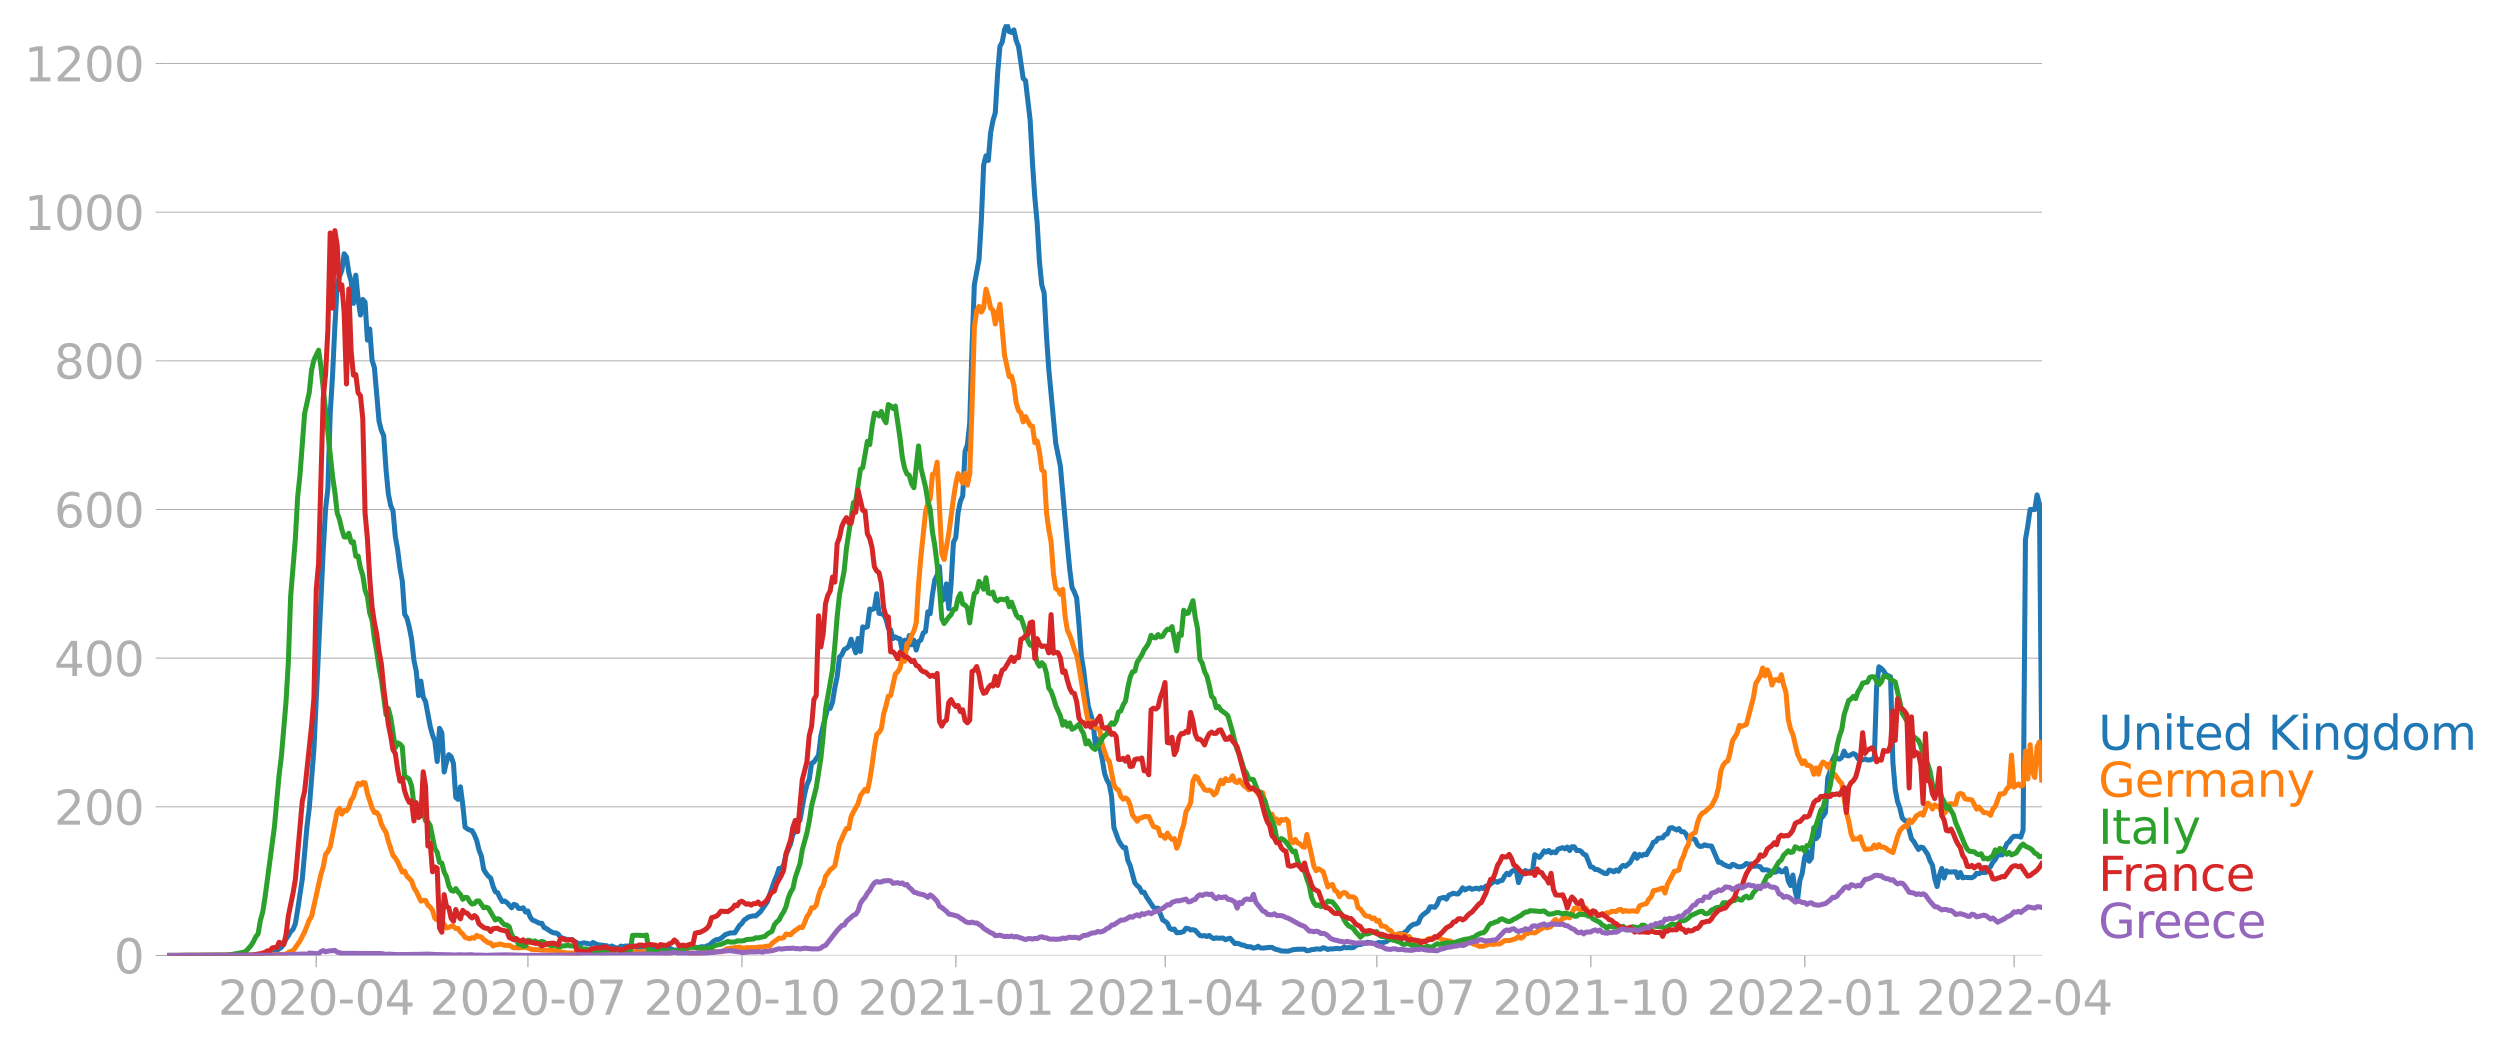 <svg xmlns:xlink="http://www.w3.org/1999/xlink" width="992.186" height="416.199" viewBox="0 0 744.14 312.149" xmlns="http://www.w3.org/2000/svg"><defs><style>*{stroke-linejoin:round;stroke-linecap:butt}</style></defs><g id="figure_1"><path d="M0 312.15h744.14V0H0v312.15z" style="fill:none" id="patch_1"/><g id="axes_1"><path d="M49.83 284.4h558V7.2h-558v277.2z" style="fill:none" id="patch_2"/><g id="matplotlib.axis_1"><g id="xtick_1"><g id="line2d_1"><defs><path id="m79f29b8249" d="M0 0v3.5" style="stroke:#b0b0b0;stroke-width:.4"/></defs><use xlink:href="#m79f29b8249" x="94.138" y="284.4" style="fill:#b0b0b0;stroke:#b0b0b0;stroke-width:.4"/></g><g style="fill:#b0b0b0" transform="matrix(.14 0 0 -.14 64.89 302.038)" id="text_1"><defs><path id="DejaVuSans-32" d="M1228 531h2203V0H469v531q359 372 979 998 621 627 780 809 303 340 423 576 121 236 121 464 0 372-261 606-261 235-680 235-297 0-627-103-329-103-704-313v638q381 153 712 231 332 78 607 78 725 0 1156-363 431-362 431-968 0-288-108-546-107-257-392-607-78-91-497-524-418-433-1181-1211z" transform="scale(.016)"/><path id="DejaVuSans-30" d="M2034 4250q-487 0-733-480-245-479-245-1442 0-959 245-1439 246-480 733-480 491 0 736 480 246 480 246 1439 0 963-246 1442-245 480-736 480zm0 500q785 0 1199-621 414-620 414-1801 0-1178-414-1799Q2819-91 2034-91q-784 0-1198 620-414 621-414 1799 0 1181 414 1801 414 621 1198 621z" transform="scale(.016)"/><path id="DejaVuSans-2d" d="M313 2009h1684v-512H313v512z" transform="scale(.016)"/><path id="DejaVuSans-34" d="M2419 4116 825 1625h1594v2491zm-166 550h794V1625h666v-525h-666V0h-628v1100H313v609l1940 2957z" transform="scale(.016)"/></defs><use xlink:href="#DejaVuSans-32"/><use xlink:href="#DejaVuSans-30" x="63.623"/><use xlink:href="#DejaVuSans-32" x="127.246"/><use xlink:href="#DejaVuSans-30" x="190.869"/><use xlink:href="#DejaVuSans-2d" x="254.492"/><use xlink:href="#DejaVuSans-30" x="290.576"/><use xlink:href="#DejaVuSans-34" x="354.199"/></g></g><g id="xtick_2"><use xlink:href="#m79f29b8249" x="157.138" y="284.4" style="fill:#b0b0b0;stroke:#b0b0b0;stroke-width:.4" id="line2d_2"/><g style="fill:#b0b0b0" transform="matrix(.14 0 0 -.14 127.89 302.038)" id="text_2"><defs><path id="DejaVuSans-37" d="M525 4666h3000v-269L1831 0h-659l1594 4134H525v532z" transform="scale(.016)"/></defs><use xlink:href="#DejaVuSans-32"/><use xlink:href="#DejaVuSans-30" x="63.623"/><use xlink:href="#DejaVuSans-32" x="127.246"/><use xlink:href="#DejaVuSans-30" x="190.869"/><use xlink:href="#DejaVuSans-2d" x="254.492"/><use xlink:href="#DejaVuSans-30" x="290.576"/><use xlink:href="#DejaVuSans-37" x="354.199"/></g></g><g id="xtick_3"><use xlink:href="#m79f29b8249" x="220.83" y="284.4" style="fill:#b0b0b0;stroke:#b0b0b0;stroke-width:.4" id="line2d_3"/><g style="fill:#b0b0b0" transform="matrix(.14 0 0 -.14 191.582 302.038)" id="text_3"><defs><path id="DejaVuSans-31" d="M794 531h1031v3560L703 3866v575l1116 225h631V531h1031V0H794v531z" transform="scale(.016)"/></defs><use xlink:href="#DejaVuSans-32"/><use xlink:href="#DejaVuSans-30" x="63.623"/><use xlink:href="#DejaVuSans-32" x="127.246"/><use xlink:href="#DejaVuSans-30" x="190.869"/><use xlink:href="#DejaVuSans-2d" x="254.492"/><use xlink:href="#DejaVuSans-31" x="290.576"/><use xlink:href="#DejaVuSans-30" x="354.199"/></g></g><g id="xtick_4"><use xlink:href="#m79f29b8249" x="284.522" y="284.4" style="fill:#b0b0b0;stroke:#b0b0b0;stroke-width:.4" id="line2d_4"/><g style="fill:#b0b0b0" transform="matrix(.14 0 0 -.14 255.274 302.038)" id="text_4"><use xlink:href="#DejaVuSans-32"/><use xlink:href="#DejaVuSans-30" x="63.623"/><use xlink:href="#DejaVuSans-32" x="127.246"/><use xlink:href="#DejaVuSans-31" x="190.869"/><use xlink:href="#DejaVuSans-2d" x="254.492"/><use xlink:href="#DejaVuSans-30" x="290.576"/><use xlink:href="#DejaVuSans-31" x="354.199"/></g></g><g id="xtick_5"><use xlink:href="#m79f29b8249" x="346.83" y="284.4" style="fill:#b0b0b0;stroke:#b0b0b0;stroke-width:.4" id="line2d_5"/><g style="fill:#b0b0b0" transform="matrix(.14 0 0 -.14 317.582 302.038)" id="text_5"><use xlink:href="#DejaVuSans-32"/><use xlink:href="#DejaVuSans-30" x="63.623"/><use xlink:href="#DejaVuSans-32" x="127.246"/><use xlink:href="#DejaVuSans-31" x="190.869"/><use xlink:href="#DejaVuSans-2d" x="254.492"/><use xlink:href="#DejaVuSans-30" x="290.576"/><use xlink:href="#DejaVuSans-34" x="354.199"/></g></g><g id="xtick_6"><use xlink:href="#m79f29b8249" x="409.83" y="284.4" style="fill:#b0b0b0;stroke:#b0b0b0;stroke-width:.4" id="line2d_6"/><g style="fill:#b0b0b0" transform="matrix(.14 0 0 -.14 380.582 302.038)" id="text_6"><use xlink:href="#DejaVuSans-32"/><use xlink:href="#DejaVuSans-30" x="63.623"/><use xlink:href="#DejaVuSans-32" x="127.246"/><use xlink:href="#DejaVuSans-31" x="190.869"/><use xlink:href="#DejaVuSans-2d" x="254.492"/><use xlink:href="#DejaVuSans-30" x="290.576"/><use xlink:href="#DejaVuSans-37" x="354.199"/></g></g><g id="xtick_7"><use xlink:href="#m79f29b8249" x="473.522" y="284.4" style="fill:#b0b0b0;stroke:#b0b0b0;stroke-width:.4" id="line2d_7"/><g style="fill:#b0b0b0" transform="matrix(.14 0 0 -.14 444.274 302.038)" id="text_7"><use xlink:href="#DejaVuSans-32"/><use xlink:href="#DejaVuSans-30" x="63.623"/><use xlink:href="#DejaVuSans-32" x="127.246"/><use xlink:href="#DejaVuSans-31" x="190.869"/><use xlink:href="#DejaVuSans-2d" x="254.492"/><use xlink:href="#DejaVuSans-31" x="290.576"/><use xlink:href="#DejaVuSans-30" x="354.199"/></g></g><g id="xtick_8"><use xlink:href="#m79f29b8249" x="537.215" y="284.4" style="fill:#b0b0b0;stroke:#b0b0b0;stroke-width:.4" id="line2d_8"/><g style="fill:#b0b0b0" transform="matrix(.14 0 0 -.14 507.967 302.038)" id="text_8"><use xlink:href="#DejaVuSans-32"/><use xlink:href="#DejaVuSans-30" x="63.623"/><use xlink:href="#DejaVuSans-32" x="127.246"/><use xlink:href="#DejaVuSans-32" x="190.869"/><use xlink:href="#DejaVuSans-2d" x="254.492"/><use xlink:href="#DejaVuSans-30" x="290.576"/><use xlink:href="#DejaVuSans-31" x="354.199"/></g></g><g id="xtick_9"><use xlink:href="#m79f29b8249" x="599.522" y="284.4" style="fill:#b0b0b0;stroke:#b0b0b0;stroke-width:.4" id="line2d_9"/><g style="fill:#b0b0b0" transform="matrix(.14 0 0 -.14 570.274 302.038)" id="text_9"><use xlink:href="#DejaVuSans-32"/><use xlink:href="#DejaVuSans-30" x="63.623"/><use xlink:href="#DejaVuSans-32" x="127.246"/><use xlink:href="#DejaVuSans-32" x="190.869"/><use xlink:href="#DejaVuSans-2d" x="254.492"/><use xlink:href="#DejaVuSans-30" x="290.576"/><use xlink:href="#DejaVuSans-34" x="354.199"/></g></g></g><g id="matplotlib.axis_2"><g id="ytick_1"><path d="M49.83 284.4h558" clip-path="url(#p47e313a875)" style="fill:none;stroke:#b0b0b0;stroke-width:.3;stroke-linecap:square" id="line2d_10"/><g id="line2d_11"><defs><path id="m04a159ef52" d="M0 0h-3.5" style="stroke:#b0b0b0;stroke-width:.3"/></defs><use xlink:href="#m04a159ef52" x="49.83" y="284.4" style="fill:#b0b0b0;stroke:#b0b0b0;stroke-width:.3"/></g><use xlink:href="#DejaVuSans-30" style="fill:#b0b0b0" transform="matrix(.14 0 0 -.14 33.922 289.719)" id="text_10"/></g><g id="ytick_2"><path d="M49.83 240.15h558" clip-path="url(#p47e313a875)" style="fill:none;stroke:#b0b0b0;stroke-width:.3;stroke-linecap:square" id="line2d_12"/><use xlink:href="#m04a159ef52" x="49.83" y="240.149" style="fill:#b0b0b0;stroke:#b0b0b0;stroke-width:.3" id="line2d_13"/><g style="fill:#b0b0b0" transform="matrix(.14 0 0 -.14 16.108 245.468)" id="text_11"><use xlink:href="#DejaVuSans-32"/><use xlink:href="#DejaVuSans-30" x="63.623"/><use xlink:href="#DejaVuSans-30" x="127.246"/></g></g><g id="ytick_3"><path d="M49.83 195.898h558" clip-path="url(#p47e313a875)" style="fill:none;stroke:#b0b0b0;stroke-width:.3;stroke-linecap:square" id="line2d_14"/><use xlink:href="#m04a159ef52" x="49.83" y="195.898" style="fill:#b0b0b0;stroke:#b0b0b0;stroke-width:.3" id="line2d_15"/><g style="fill:#b0b0b0" transform="matrix(.14 0 0 -.14 16.108 201.217)" id="text_12"><use xlink:href="#DejaVuSans-34"/><use xlink:href="#DejaVuSans-30" x="63.623"/><use xlink:href="#DejaVuSans-30" x="127.246"/></g></g><g id="ytick_4"><path d="M49.83 151.647h558" clip-path="url(#p47e313a875)" style="fill:none;stroke:#b0b0b0;stroke-width:.3;stroke-linecap:square" id="line2d_16"/><use xlink:href="#m04a159ef52" x="49.83" y="151.647" style="fill:#b0b0b0;stroke:#b0b0b0;stroke-width:.3" id="line2d_17"/><g style="fill:#b0b0b0" transform="matrix(.14 0 0 -.14 16.108 156.966)" id="text_13"><defs><path id="DejaVuSans-36" d="M2113 2584q-425 0-674-291-248-290-248-796 0-503 248-796 249-292 674-292t673 292q248 293 248 796 0 506-248 796-248 291-673 291zm1253 1979v-575q-238 112-480 171-242 60-480 60-625 0-955-422-329-422-376-1275 184 272 462 417 279 145 613 145 703 0 1111-427 408-426 408-1160 0-719-425-1154Q2819-91 2113-91q-810 0-1238 620-428 621-428 1799 0 1106 525 1764t1409 658q238 0 480-47t505-140z" transform="scale(.016)"/></defs><use xlink:href="#DejaVuSans-36"/><use xlink:href="#DejaVuSans-30" x="63.623"/><use xlink:href="#DejaVuSans-30" x="127.246"/></g></g><g id="ytick_5"><path d="M49.83 107.397h558" clip-path="url(#p47e313a875)" style="fill:none;stroke:#b0b0b0;stroke-width:.3;stroke-linecap:square" id="line2d_18"/><use xlink:href="#m04a159ef52" x="49.83" y="107.397" style="fill:#b0b0b0;stroke:#b0b0b0;stroke-width:.3" id="line2d_19"/><g style="fill:#b0b0b0" transform="matrix(.14 0 0 -.14 16.108 112.715)" id="text_14"><defs><path id="DejaVuSans-38" d="M2034 2216q-450 0-708-241-257-241-257-662 0-422 257-663 258-241 708-241t709 242q260 243 260 662 0 421-258 662-257 241-711 241zm-631 268q-406 100-633 378-226 279-226 679 0 559 398 884 399 325 1092 325 697 0 1094-325t397-884q0-400-227-679-226-278-629-378 456-106 710-416 255-309 255-755 0-679-414-1042Q2806-91 2034-91q-771 0-1186 362-414 363-414 1042 0 446 256 755 257 310 713 416zm-231 997q0-362 226-565 227-203 636-203 407 0 636 203 230 203 230 565 0 363-230 566-229 203-636 203-409 0-636-203-226-203-226-566z" transform="scale(.016)"/></defs><use xlink:href="#DejaVuSans-38"/><use xlink:href="#DejaVuSans-30" x="63.623"/><use xlink:href="#DejaVuSans-30" x="127.246"/></g></g><g id="ytick_6"><path d="M49.83 63.146h558" clip-path="url(#p47e313a875)" style="fill:none;stroke:#b0b0b0;stroke-width:.3;stroke-linecap:square" id="line2d_20"/><use xlink:href="#m04a159ef52" x="49.83" y="63.146" style="fill:#b0b0b0;stroke:#b0b0b0;stroke-width:.3" id="line2d_21"/><g style="fill:#b0b0b0" transform="matrix(.14 0 0 -.14 7.2 68.465)" id="text_15"><use xlink:href="#DejaVuSans-31"/><use xlink:href="#DejaVuSans-30" x="63.623"/><use xlink:href="#DejaVuSans-30" x="127.246"/><use xlink:href="#DejaVuSans-30" x="190.869"/></g></g><g id="ytick_7"><path d="M49.83 18.895h558" clip-path="url(#p47e313a875)" style="fill:none;stroke:#b0b0b0;stroke-width:.3;stroke-linecap:square" id="line2d_22"/><use xlink:href="#m04a159ef52" x="49.83" y="18.895" style="fill:#b0b0b0;stroke:#b0b0b0;stroke-width:.3" id="line2d_23"/><g style="fill:#b0b0b0" transform="matrix(.14 0 0 -.14 7.2 24.214)" id="text_16"><use xlink:href="#DejaVuSans-31"/><use xlink:href="#DejaVuSans-32" x="63.623"/><use xlink:href="#DejaVuSans-30" x="127.246"/><use xlink:href="#DejaVuSans-30" x="190.869"/></g></g></g><path d="m49.83 284.4 28.385-.095.692-.126 2.077-.063 2.077-1.707.692-.411.692-1.106.693-1.391.692-.98.692-1.233.693-.664.692-1.675.692-4.14 1.385-9.198 1.384-15.52.693-5.594 1.384-17.542 2.77-59.139.692-12.327.692-6.1.693-22.252.692-11.315.692-14.603.692-12.2.693-2.782.692-1.739.692-4.962.693.948.692 4.71.692 2.497.693 6.606.692-8.376.692 7.048.693 4.805.692-4.647.692.822.692 11.284.693-3.287.692 9.26.692 2.213 1.385 15.962.692 2.75.693 1.517.692 10.083.692 7.27.693 3.477.692 1.549.692 7.712.692 3.856.693 5.595.692 3.761.692 9.862.693 1.17.692 2.717.692 3.509.693 6.321.692 3.288.692 7.238.693-4.299.692 4.741.692 1.328 1.385 7.396.692 2.529.692 1.865.693 6.037.692-9.862.692 1.328.693 11.663.692-2.971.692-2.181.693.569.692 2.086.692 10.083.692.569.693-3.73.692 5.31.692 6.7.693.507.692.347.692.19.693 1.233.692 1.706.692 2.845.693 1.739.692 4.014.692 1.138.692.853.693.569.692 2.37.692 1.707.693.285.692 1.485.692 1.138.693-.158.692.474 1.385 1.55.692-1.012.692.22.692.98.693.032.692-.22.692 1.263.693-.316.692 1.834.692.885.693.252 1.384.696h.693l.692 1.264.692.316 1.385.948.692.317.692.031.693.316.692.98 2.077.727 1.385-.063.692.6.692.285.692.474 1.385-.38.692.096 1.385.347.692-.537 1.385.664 2.77.316.691.632.693-.57 1.384.57h.693l.692-.537.692.158.693-.19 2.769.032.692.474 1.385.126 1.384.664.693-.474 2.769-.19 1.385-.41 1.384.347.692.031.693.411.692.222 2.077-.095 1.385-.032.692-.916 2.77.284 1.384-.284.692.158.692-.38.693-.221 1.384-1.233.693-.41.692-.064.692-.316 1.385-1.138 1.384-.474 1.385-.031 1.385-2.181.692-.6.692-1.012 1.385-.949 1.385-.316.692.032 1.384-1.233 2.077-3.003 2.077-6.163.693-1.549.692-2.18.692-.064.693-.948.692-3.098 1.384-3.319.693-2.781.692-.759.692-2.655.693-.695 1.384-7.744.693-2.876.692-1.58.692-4.805.693-.348 1.384-2.023.692-5.752.693-3.098 1.384-5.31.693.19.692-1.865.692-4.267.693-3.287.692-5.848.692-.664.693-1.548.692-.38.692-.6.692-2.118 1.385 4.046.692-4.267.693 3.856.692-7.301.692.22.693-.284.692-5.246.692.126.693-.285.692-4.393.692 5.816 1.385.284.692 1.486.692 2.655.693.506.692 2.591.692-.505.693.442.692.127.692 3.635.693-3.224.692 2.528.692-3.888.692 2.75.693-1.39.692 2.94.692-2.498.693-.506.692-2.054.692-.474.693-5.848.692.57.692-5.848.693-4.236.692-1.359.692-2.592.692 10.21.693-.57.692-4.488.692 7.365.693-7.428.692-12.327.692-1.359.693-7.428.692-3.413.692-1.58.693-13.244.692-2.023.692-6.353.692-22.6.693-18.68 1.384-7.428.693-11.6.692-16.563.692-2.75.693 1.36.692-8.25.692-3.603.693-2.308.692-11.631.692-8.123.692-1.36.693-3.634.692-1.644.692 2.213.693.252.692-.758.692 3.16.693 1.802 1.384 9.483.693.663 1.384 11.79.692 12.77.693 10.209.692 7.396.692 11.853.693 6.796.692 2.339.692 12.58.693 10.114 2.077 22.094 1.384 6.827 2.077 23.421.692 7.144.693 5.531.692 1.36.692 1.738.693 7.933.692 9.388.692 4.14.693 5.911.692 4.9 1.384 4.646.693 6.48.692-1.423.692 2.592.693 3.476.692 4.173.692 1.96.693 1.232.692 3.54.692 9.388 1.385 3.824.692 1.17.692.948.693.032.692 3.824.692 1.549 1.385 5.12.692.822.693.569.692 1.454.692-.063.693 1.359 2.076 3.13.693.41.692-.158 1.385 3.54.692.38.692.6.693 1.517.692.348.692-.158.693 1.106 1.384-.126.692-.253.693-.949.692.095.692.411.693-.095.692.222 1.385 1.517.692.126.692-.095.693.285.692-.316.692.569.692.347.693-.22.692.126 1.385-.064.692.506.692-.284.693-.158 1.384 1.58.693-.095.692.19.692.347.692.064.693.379 1.384.095.693.38.692-.127.692-.443.693.506.692.063 2.077-.221h.692l.692.41.693.254.692.126.692.284 2.077.064 1.385-.443 1.385-.126 2.076-.032.693.474.692-.095.692-.252.693-.032.692-.19 1.385.095.692-.442.692.19.693.347.692-.19.692.032 1.385-.19.692.127.692-.095.693-.38.692.19.692-.063.693.063.692-.063.692-.537.693-.316.692-.064 2.077-.663 1.384.19.693.157.692-.031.692-.285.693.158 1.384-.316.693-.442.692-.6.692-.443.692-.095.693-.506.692-.348.692.095 1.385-.948.692-.98.693-.6.692-.411.692-.064.693-.41.692-1.644.692-.727 1.385-1.011.692-1.296h.692l.693.158.692-.917.692-1.707 1.385-.347.692.537.693-1.17 1.384-.6.692.19.693.031.692-.79.692-1.043.693.632.692-.38.692-.22.693.41 1.384-.347.693.284.692-.442.692.316.692-.759.693-.095 1.384-1.074.693-.285.692.316.692-.442.693-.127.692-1.232.692-.885.693.442.692-.948.692-.38.692-.22.693 3.887.692-1.802.692-1.169.693-.632.692.442.692-.22.693.094.692-5.026 1.385.822.692-.822.692-1.138.692.38.693-.506.692.727.692-.285.693.253.692-1.074 1.385-.443.692.348.692-.538.693 1.044.692-1.138.692.031.692 1.107.693-.064.692.316.692.854.693.253 1.384 3.477.693.158.692.663h.692l2.077 1.138.692.063.693-1.043.692.158.692.38.693-.57.692.38.692-1.138.693-.6.692.284 1.385-1.138 1.384-2.592.692 1.328.693-1.138.692.41.692-.473.693.158.692-1.264.692-.949.693-1.517.692-.19.692-.98 1.385-.157.692-.917.692-.253.693-1.675.692-.19 1.385.727.692-.442.692.916.693.032.692.632.692 1.517 1.385-.126.692.316.692 1.549.693.474.692-.032.692-.442.693.253 1.384.126 2.077 4.836.693-.032.692.6 1.384.633.693.158.692-.758.692.19.693.442.692.126.692-.095.693-.316.692-.632.692.348.693-.19.692.759.692-.158.692.063.693.19.692.948.692-.063.693.063.692.347 1.385.348.692-.158.692-.695.693.727.692-.127.692-.853.692 3.666.693 1.391.692-3.13.692 4.837.693 2.623.692-5.879.692-2.054.693-4.583.692-2.213.692 3.16.693-.979.692-9.008.692 3.255.692-.821.693-5.09.692-.79.692-1.042.693-10.4.692-1.896.692-3.287.693-1.486.692.885.692.285.693-.537.692-1.865.692 1.327.692.095 1.385-.695.692.347.693 1.17.692-.127.692.475.693-.285.692.316.692.032.693-.253.692-.063.692-21.462.692-5.974.693.474.692.727.692 1.106 1.385.696.692 25.476.693 7.965.692 3.666.692 1.897.693 2.971.692.727.692.348 1.385 5.152.692.821 1.385 2.34.692-.696.692.158 1.385 2.055.692 1.896.693 1.233.692 4.046.692 2.339.692-3.35.693-2.024.692 2.845.692-2.15.693.38 2.077-.095.692 1.739.692-1.518.693 1.58.692-.126 2.077.095.692-.38.692-.947.693.158.692-.411h1.385l.692-.948.692-.76.693-1.358.692-.727.692-1.423h1.385l1.384-3.35.693-.537.692-1.043.692-.6h1.385l.692.252.693-2.15.692-86.415.692-4.014.692-4.931h1.385l.692-4.362.693 2.655.692 72.35h0" clip-path="url(#p47e313a875)" style="fill:none;stroke:#1f77b4;stroke-width:1.5;stroke-linecap:square" id="line2d_24"/><path d="m49.83 284.4 29.77-.095 3.46-.221 1.385.032.693-.19 1.384-.759.693-.126 2.077-2.971 1.384-2.687 1.385-3.54.692-1.106 2.77-12.485.692-2.181.692-3.793.692-.822.693-1.422 2.076-10.494.693-.948.692 1.738.692-1.075.693.095.692-.98.692-2.18.693-1.044.692-2.244.692-1.738.693.506.692-.759.692.126.692 3.161 1.385 4.267.692 1.391h.693l.692.98.692 2.497.693 1.327.692 1.075.692 2.687 1.385 4.203.692.76.692 1.169 1.385 3.034.692-.285.693 1.518 1.384 1.39.693 2.023.692 1.075 1.385 2.908.692-.221.692.031.692 1.39.693.57.692 1.011.692 2.34.693.473.692.064.692.347.693.854.692 1.138.692-.158.693-.38.692.095.692.632.692-.031.693 1.074.692.57.692 1.01 1.385.412.692-.348.693.158.692-.822.692.348.693.126.692.759 1.384.98.693.063.692.885.692-.38h.693l.692-.252 1.385.442h1.384l1.385.759.692-.158.692.158 1.385-.158.692-.063 2.077.727h2.077l.693.126 4.153.095.693.126.692.285 2.077.379 1.385.032 2.076-.032 1.385-.38 4.846.159.693.221 1.384-.348.692-.19 1.385-.063 1.385-.41 2.077.505.692.095.692-.19.693.19 2.076.032.693-.032.692-.19.692.222 3.462-.063 2.077.474.692-.127 1.385.032.692-.253.692-.095 5.539.506 1.384-.127.693-.031.692-.253 1.385.095.692-.19h2.077l.692.063.693-.22.692-.507.692-.253 3.462-.442 1.384.442.693-.316.692.095 1.385-.095.692.032 1.384-.221.693.126.692-.284 1.385-.063.692-.854 2.077-1.517.692.032.693-.19.692-1.075 1.384.221.693-.79 2.077-1.485.692.158.692-1.454.693-1.865.692-.885.692-1.707h.693l.692-.79.692-2.813.692-2.086.693-.917.692-2.813.692-.853.693-1.075.692-.443.692-.727 1.385-6.542 1.385-3.161.692-1.39.692.03.692-3.57.693-1.392 1.384-2.465.693-2.402 1.384-1.865.693.569.692-3.319.692-4.362.693-5.247.692-3.95.692-.633.692-1.106.693-4.394.692-2.433.692-2.845.693-.19 1.384-6.353.693-.695.692-1.107.692-3.255.693 1.233.692-5.247.692-.411.692-2.086.693-1.296.692-2.434.692-11.442.693-8.155 1.384-13.307.693-2.781.692-1.201.692-7.302.693-.316.692-3.287 1.384 27.277.693 1.676 1.384-7.681 1.385-10.399.692-4.457.693-3.034 1.384 2.845.693-2.908.692 3.477.692-3.35.692-20.072.693-23.61.692-4.837.692-1.296.693 1.676.692-1.296.692-5.5.693 2.37.692 3.256.692.632.693 4.078 1.384-5.88 1.385 15.33 1.384 6.227.693-.095.692 2.719.692 5.246.693 2.276.692.632.692 2.687.693-1.58 1.384 2.655.692.221.693 4.9.692-.507.692 3.32.693 5.31.692.537.692 12.01.693 5.121.692 3.793.692 9.45.693 4.363.692.41.692 1.328.692-1.486.693 7.997.692 4.172.692 1.518.693 1.928.692 2.307.692 1.707.693 3.572 2.077 12.674.692 3.825.692-.38.692.064.693 1.801.692.127.692.822.693 4.109 1.384 4.109.693.821 1.384 6.986.693 1.2.692.38.692 1.928.692.822.693-.41.692.536.692 1.612.693 2.972.692.821.692 1.012.693-.917.692-.095.692-.379h1.385l1.384 2.94 1.385.505.692 2.213.693-.032.692.854.692-1.55.693 1.17.692.696.692-.222.693 2.845.692-1.549.692-3.318.692-2.023.693-3.983.692-1.138.692-1.549.693-6.448.692-1.39.692.41.693 1.55.692.853.692 1.17.693.22.692-.094.692.347.692 1.075.693-.569.692-2.118.692-1.675.693 1.012.692-1.486.692.6.693-.157.692-1.296.692 1.706.693.317.692-.759 1.384 1.77.693.443.692.695.692-.19.693-.537 1.384 1.96.693.537.692-.885.692 2.971 1.385 3.698.692-.316.692 1.96.693-.506.692 1.296.692-1.138.693.221.692-.347.692.663.693 5.943.692.442.692-1.011.693 1.074.692.222.692.821.692.222.693-3.793 1.384 6.132.693 3.35.692 1.296.692-.569 1.385.853 1.385 4.552.692-.506.692-.221.692 1.77.693.38.692 1.485.692-.948.693-.348.692.348.692.948 1.385.063.692.506.693 2.718.692.38 1.384 1.896.693.253.692.063.692.632.693-.158.692.948.692-.221.693 1.644.692.031.692.222.693.821.692.253.692 1.012.692.632.693-.6 2.077.157.692.632.692-.031.693.98.692.41 1.385.127.692-.253.692.285.692-.316.693-.506.692-.19 1.385-.095 1.384-.19.693.664 2.769.506.692.6 1.385-.284.692.19 2.077-.221h.692l1.385.632.692.158.693.41 1.384-.03 1.385-.538.692-.158.692.19.693-.19h1.384l1.385-.98h1.385l.692-.158 1.384-.474.693-.57.692.507.692-.38.693-.98.692-.063.692-.284 1.385.095.692-.38.693-.537.692-.316.692-.664.692.411.693-.126.692-.285.692-1.517.693-.569.692 1.106.692-.569.693-.948.692-.032.692-.41.693.379 1.384-2.908.692.032.693.316.692.094.692-.632.693.127.692 1.517.692-.253.693-.126.692.6.692.095.693.348.692-.285.692-.031.692-.411.693.031.692-.474 1.385.063.692-.505.692-.127.693.664.692-.316.692.221 1.385-.095h.692l.692.158.693-1.612.692-.347 1.385-.411.692-1.265.692-.695.693-1.865 1.384-.284.693-.316.692-.19.692 1.486.692-2.529 2.077-3.92.693-.126.692-.316.692-2.781.693-1.328.692-2.212.692-1.17.693-2.718.692-.57.692-.315.692-3.035.693-1.833.692-.916.692-.316 2.077-1.865 1.385-2.687.692-2.75.693-4.93.692-1.74.692-.916.692-.347.693-2.497.692-3.509 1.385-2.212.692-2.371.692.316 1.385-.6 2.077-7.966.692-4.172 1.385-2.307.692-2.34.692 2.34.693-1.802.692 1.486.692 3.034.693-1.517.692-.095.692.348.693-1.802.692 3.066.692 2.118.692 8.123.693 2.908.692 1.58 1.385 5.88 1.384 2.812.693-.853.692 1.328.692.031.693.506.692 2.15.692-1.897.692 1.865.693-2.655.692-.98.692.505.693 1.075.692-1.201.692 4.014.693-.695 1.384 1.991.693.695 1.384 8.661.692 2.592.693 3.666.692 1.77.692-.22.693.062.692-.663.692 2.307.693 1.454 1.384-.095.693-.158.692-1.043.692.822.692-.948.693.758h.692l.692.316.693.57 1.384.726 1.385-4.741.692-1.77.693-.822.692-.537.692.221.692-2.086.693.79.692-.727.692-1.201 1.385-.853.692.632.693-1.992.692-1.643.692.569.693 1.2.692-1.263.692.505.692-.063.693 2.244.692-.063.692-.759.693-2.054.692-.158.692.19h.693l.692-2.814.692-.41.693.252.692 1.328.692.19.692.031.693.158 1.384 2.719.693-.601 1.384 1.612.693.032.692.19.692.6.693-1.897.692-.695 1.384-3.761h.693l.692-.222.692-1.359.693-.6.692-9.356.692 9.514 1.385-.949.692.633.693-.285.692-10.114.692 8.28.692-10.177.693 8.092.692 1.643.692-9.134.693-1.423.692 11.316h0" clip-path="url(#p47e313a875)" style="fill:none;stroke:#ff7f0e;stroke-width:1.5;stroke-linecap:square" id="line2d_25"/><path d="m49.83 284.4 18-.095 4.846-.885.692-.442 1.385-1.58.692-1.139.693-1.422.692-.885.692-4.046.693-2.497.692-4.456 2.77-20.735 1.384-15.393.692-5.595 1.385-16.34.692-11.917.692-19.534 1.385-16.91.692-12.58.693-6.574 1.384-18.238 1.385-6.353.692-6.67.692-2.97 1.385-2.908.692 4.836 3.462 32.65.692 4.742.692 6.195.693 1.96.692 2.97.692 2.213.693.063.692-1.137.692 2.686.693-.158.692 4.33.692-.063.693 3.54.692 2.15.692 4.456.692 1.928.693 4.9.692 2.117.692 5.468.693 3.825.692 4.804.692 3.604 1.385 10.43.692-1.865.693 2.719 1.384 8.976.692-1.454.693.348.692.822.692 8.85.693.284.692.506.692 2.023.693 5.5.692.38.692.03.693 1.297.692.632.692 2.528.692.316.693 1.075 1.384 6.89.693 1.075.692 3.003.692.221.693 2.655.692 1.391.692 2.718.693 1.36.692.252.692-.79.692 1.012.693.727.692 1.453.692-.568.693.063.692 1.232.692.696.693-.158.692-.759h.692l1.385 2.023.692-.19.692.285 2.077 3.54.693-.41.692.284.692.916.693.632.692.095.692.506.693 2.339.692 1.011.692.538.692 1.296.693.063.692.537.692-.158.693-1.644.692.127.692.474.693-.41.692.473.692-.063.693-.221.692.19.692.568.692.095.693.443 1.384-.222.693.411.692.064.692-.253.693.031.692-.221.692.19 1.385.063.692.126.692.316 1.385.475.692-.064.693.253 2.077.443.692-.127 1.385-.095.692-.22.692.189 1.385-.221.692.19.692-.254 1.385.443 2.77-.032.692-4.583 1.384-.063 2.077.126.692-.19.693 4.9 1.384-.095.693.032.692-.19 3.461.126.693-.126.692.221 1.385-.221.692-.474 2.077-.348.692-.253 1.385.032.692.316 4.154-.063.692-.57.693-.252 1.384-.253 1.385-.569.692-.316.692.221 1.385-.031.692-.316h1.385l.692-.095.693-.316 2.077-.158.692-.38.692.064 2.077-.474.692-.727 1.385-.79.692-1.929.693-.853.692-.569.692-1.36.693-1.074.692-1.517.692-2.655.692-1.675.693-1.138.692-3.287 1.385-4.014.692-4.173 1.385-5.025.692-3.414.692-4.615 1.385-5.436 1.384-8.819.693-6.669.692-7.807 2.077-11.821.692-7.175.693-8.566.692-6.575 1.385-7.048.692-6.796 2.077-13.56.692-.537 1.385-9.387.692-.506 1.385-7.839.692.98.692-5.342.693-4.045.692.19.692.663.692-1.328.693 2.15.692 1.2.692-5.404.693.41.692.76.692-.728 1.385 9.325.692 5.847.693 3.35.692 1.676.692.41.692 2.53.693 1.169 1.384-12.422.693 6.448 1.384 5.784.693 4.172.692 2.403.692 6.89.693 4.014.692 5.626.692 6.796.692 9.23.693 1.485 1.384-1.928.693-.695.692-1.58.692-.095.693-3.256.692-1.328.692 3.066.693.316.692.854.692 4.457.692-4.995.693-3.76.692-.443.692-3.161.693 1.043.692 1.296.692-3.414.693 4.52.692.253.692-.506.693 2.244.692.411.692-.537.692.032.693.158.692-.411.692 2.465.693-1.359 1.384 3.761.693.917.692-.158 1.385 4.077.692 2.877.692 1.327.692-.284.693 2.244.692 3.16.692 1.138.693-1.043.692.696.692 2.434.693 4.425.692.948.692 1.928.693 2.339 1.384 3.098.692 2.718.693-1.043.692 1.39.692-1.011.693 1.896.692-.347 1.385-1.138.692 1.612.692 1.233.693 3.002.692-.916.692 1.264.692.885.693.411 1.384-1.897.693-1.39.692-.854.692-.474.693-2.276.692-1.043.692.475.693-1.075.692-2.624.692-.316.692-1.801.693-1.138.692-3.983.692-3.129.693-1.58.692-.19.692-2.655 1.385-2.15.692-1.548.693-.917.692-1.17.692-2.243.692.663.693.095.692-.98.692.696.693-.222.692-1.295.692-.759.693.126.692-.916 1.385 7.238.692-5.057.692.442.692-7.49.693 1.01.692-.157 1.385-3.699.692 4.995.692 3.382.693 9.134.692 1.075.692 2.528.693 1.328.692 2.718.692 3.32.692.631.693 2.75.692-.38.692 1.075 1.385 1.012.692.632 1.385 4.773.692 3.034.693 2.308.692 1.422 1.384 4.583.693.948.692 1.77 1.385.222 1.384 3.54.693.158.692 1.801.692.79.693 2.782.692 1.454 1.384 3.414.693 3.571.692 1.17.692-1.138.693.348.692.663 2.077 2.94.692-.221.693 2.907.692 1.328 1.384 1.77.693 2.307.692 1.865.692 3.54.693 1.676.692.821.692-.22.693.536.692-.284.692-.474.693-.917 1.384.285 1.385 1.707.692 1.232.692.79.693 1.612.692 1.075.692.759.693.284.692.474.692 1.012.693.695.692.853.692-.663.692-.38.693.095.692-.221.692-.348.693.19.692-.348.692.885.693.57.692.062.692-.094.693.569 1.384.568.692.095.693.316.692.158.692.57.693.126.692-.285.692.127.693.442.692-.031 1.385.316.692.316.692.063 1.385-.38.692.254.692-.127 1.385-.916.692.19 1.385-.159.692-.348 1.385.127 1.384-.285 1.385-.442 1.385-.38 1.384-.189.693-.316.692-.095.692-.664 1.385-.632.692-.063.692-.727.693-1.201.692-.79.692-.127.693-.347.692-.127.692-.632.693-.19 1.384.696.693.126.692-.284.692-.443.692-.284.693-.474.692-.317.692-.6.693-.411.692-.063.692-.38 2.077.159.693.094 1.384-.158 1.385.98 1.384-.158.693-.253.692-.126 1.385.442.692-.252 2.077.474.692.442.692.032.693-.57 1.384.032.693.127.692.38h.692l.693.79 2.077 1.074.692.759.692.316.692.695.693-.664 1.384.285 2.077.126.693-.38.692 1.012.692.095.693-.316.692-.664 2.077.348.692-.79h.692l.693.442.692.696 1.385-.98.692.19.692.063.693-.064 1.384.538 2.077-1.265.692.19h.693l.692-.38.692-.853.693.095.692-.253.692-.537.693-.695 2.769-1.265.692-.063.692.632.693.127.692-.316.692-.822.693-.285.692-.41 1.385-.159.692-1.295.692-.032.692.158.693-.19.692-.569.692-.031.693-.727.692.474.692.126.693-.853.692-.316.692.537.693-.221.692-1.39 1.384-1.392.693-.19.692-.663 1.385-2.75.692-.063 1.385-1.833 1.384-2.276.693-.537.692-1.423 1.384-1.327.693.505.692-.158.692-1.548 1.385.695.692-.442.693 1.043.692-1.644.692.063.693-1.801.692-3.003.692-1.328 1.385-4.456.692-.759.692-2.75.693-1.106.692-2.592 1.385-8.06.692-3.92.692-2.876.693-1.896.692-4.425 1.384-4.299.693-.41.692-.79.692.663.693-2.055.692-1.074.692-1.486 1.385-.284.692-1.391.693-.253.692.095.692 1.296.692 1.011.693-.79.692-1.738.692.063.693.19.692.726 1.385.727 1.384 5.943.693 3.35 2.076 3.477.693 3.35.692.158 1.385 1.17.692 1.58.692 2.529.693 2.086.692.822.692 2.244.693 3.825.692 1.327 1.384-.284.693 2.813.692 1.2.692 2.024.693-.538 1.384 2.403.693 2.433.692 1.55 1.385 3.381.692 1.707.692 1.264.692.6 1.385.159.692.6.693.253.692-.284.692 1.517.693-.221.692.316 1.385-1.043.692-1.707.692.6.692-1.043.693.348 1.384 1.39.693-.537.692.727 1.385-.6 1.384-2.086.693-.538.692.633 1.384.632.693.537.692.885.692.316.693.79.692-.158h0" clip-path="url(#p47e313a875)" style="fill:none;stroke:#2ca02c;stroke-width:1.5;stroke-linecap:square" id="line2d_26"/><path d="m49.83 284.4 24.923-.063 2.77-.474 1.384-.38.692-.474.693.095.692-.917.692-.158.692.095.693-1.643.692.253.692.474.693-3.003.692-5.563 1.385-6.733.692-4.045 2.077-23.39.692-2.908 2.077-19.534.692-8.25.693-32.302.692-7.744 1.385-49.213.692-7.112.692-13.15.693-28.92.692 22.41.692-23.106.692 4.33.693 13.15.692-1.328.692 8.218.693 21.272.692-28.257.692 18.553.693 7.08.692-.157.692 5.436.693.822.692 6.796.692 28.257.692 7.491.693 11.758.692 8.597.692 4.615.693 3.477.692 5.089.692 3.73.693 7.174 1.384 10.874.693 3.413.692 4.14.692 1.075.692 4.773.693 3.477.692-.79.692 3.698.693 2.054.692 1.36.692-.474.693 6.005.692-5.437.692 4.426.693-.57.692-13.053.692 4.235.692 17.858.693-.821.692 8.502.692-1.454.693.38.692 17.795.692 1.264.693-11.19.692 3.478.692.474.693 3.066.692.916.692-3.508.692 1.801.693.98.692-2.528.692.695.693.19.692.822.692.568.693-.727.692.57.692 1.896 1.385 1.106.692.221.692.095.693.854.692-.822 1.385-.158.692.442 1.385.316.692.127.692 1.896 1.385.664.692-.38.692.538.693.19.692-.348.692.759.693-.19 2.077.474.692.032.692.158.693.6.692-.379.692-.095.692-.253 1.385-.126 1.385.506.692-1.802.692-.032.693.411 2.077-.031.692.474.692 2.592 1.385.284 2.077.285.692-.822 1.385-.411 2.077-.032.692-.38.692.349.692.094.693.38 2.077-.095.692.474 2.077-1.011.692-.19 1.385-.063.692-.127.692-.284.693.031.692.19 1.385-.41 2.077.252.692.569.692-.759 1.385.285.692-.095.692-.474.693-.253.692-.822.692.57.693 1.2.692-.19.692-.031.693.253.692-.348.692-.19.693-.063.692-3.224.692-.19.692-.03 1.385-.728.692-.506.693-.885.692-2.275 1.385-.411.692-.6.692-.917 2.077.126 1.385-.948.692-.98.692.19.693-1.075.692-.285 1.385.917.692-.158.692.41.693-.442h.692l.692-.505.692.821.693-.316.692-.442.692-.822.693-1.296.692-.822.692-.379.693-2.18 1.384-2.435.693-1.612.692-4.836 1.384-4.14.693-3.825.692-1.991.692 3.35 1.385-15.424 1.385-5.374.692-7.807.692-2.718.693-7.965.692-1.233.692-23.737.692 9.26.693-3.918.692-8.914.692-2.56.693-1.233.692-4.172.692 1.517.693-11.442.692-1.833.692-3.287.693-1.58.692-1.044.692 1.549.692.158.693-3.256.692-.063.692-6.574 1.385 6.005.692.158.693 6.796.692 1.36.692 2.717.693 5.753.692 1.264.692.506.692 3.098.693 7.396.692 2.434.692.22.693 10.4h.692l.692.758.693 1.328.692-1.928.692.442.693.885.692.064.692.6.692.759.693-.316.692 1.485.692.221.693 1.107.692.505.692.127 1.385 1.296.692-.348.693.411.692-.948.692 14.318.692 1.36.693-1.328.692-.443.692-5.278.693-.854.692 1.265.692.821.693-.316.692 1.802.692-.537.693 3.192.692.695.692-.79.692-14.476.693-.38.692-1.106.692 2.308.693 3.982.692 1.675.692-.252.693-1.423.692-.79.692.316.693-2.908.692 2.718.692-2.56.692-1.991.693-.41 2.077-3.478.692 1.328.692-1.265.693.095.692-5.436.692-.348.693-.727.692-.316.692-3.54.692-.253.693 10.873.692-5.91.692 1.58.693.758.692-.126.692.063.693 1.96.692-11.379.692 11.474.693-.253.692.126.692 1.517.692 4.33.693-.442.692 2.813.692 2.308.693 1.327.692.253.692 2.465.693 4.931.692 1.012.692.316.693 1.043.692-.885.692 1.17.692-1.297.693.411.692-1.39.692-1.012.693 3.16.692.475.692-.253.693.474.692 1.58.692-.284.693.885.692 6.827.692.032.692-.348.693.854.692-1.264.692 2.844.693-.095.692-1.96.692-.22.693.063.692-.316.692 3.824.693-.158.692 1.328.692-19.344.692-.474.693.252.692-.537.692-2.971.693-1.802.692-2.592.692 17.859.693.158.692-1.707.692 5.152.693-1.422.692-3.73.692-1.106.692.031.693-.663.692.284.692-5.942.693 2.56.692 3.92.692 1.485h.693l.692.569.692 1.138.693-1.96.692-1.359.692-.506.692.411.693-.031.692-.885.692-.158 1.385 2.844.692-.063.693-.727.692 1.264.692.79.693.98 2.769 10.589.692 1.296.692.506.693-.032.692.6.692.19.693 1.897 1.384 5.247.693 2.022.692 1.075.692 3.034.692.727.693 1.36.692-.064.692 1.58.693.728.692.316.692 4.235.693.221.692-.126.692-.284.693-.064.692.664.692.854.692-2.023.693 2.75.692 1.548.692 2.276.693 1.17 1.384.727 1.385 3.824.692.98.693.063.692.443.692.727.692.505.693.032.692-.158.692.664.693.379.692.19.692.379.693.032.692.726.692.917 1.385.727.692 1.106.692.316 1.385-.22 1.385.442.692.474.692.284.693-.158 2.077.759.692-.095 1.384.316.693-.063 1.384.474.693-.6.692.695.692.284.693-.126 2.077.348.692.663.692-.505.692.126.693-.474.692-.19.692-.031.693-.822.692.126.692-.695.693-.537 1.384-1.518 1.385-.727.692-.98.692-.157.693-.76.692-.094.692.38.693-.411.692-.854.692-.632.693-.443 2.077-2.402.692-.41 1.384-2.845 1.385-4.078.692-.095.693-1.864.692-2.245.692-1.043.693-1.58.692.158h.692l.693-.759.692 1.202.692 1.96.692.378 1.385 1.55 1.385.695.692-.285.692.127.693-.348.692.98.692-1.928.693.98.692.126.692 1.17.692.632.693 1.296.692-2.908.692 4.74.693 1.708 1.384.094.693-.158.692 1.644.692 2.307.693-2.023.692-1.264.692.695.692 1.075.693.285.692-.949.692 2.181.693.664.692.443.692.758.693-1.043.692.253.692 1.17.693-.127.692-.41.692.663.692.38.693.726.692.158.692.727.693.316 1.384 1.075.693.221 1.384.063.693-.316 1.384 1.454.692-.253.693.253.692-.095 2.077.159.692-.38 1.385.411.692.032.693-.127.692 1.265.692-1.58.692.062.693-.474.692.095.692-.095.693.064.692-1.612.692 1.327.693.158.692.885.692-.695.693.284.692-.19.692-.537.692-.063.693-.727.692-1.075.692-.063.693-.253h.692l.692-.695.693-1.138 1.384-1.422 1.385-.57.692-.126 1.385-1.896.692-.474.692-.98.693-2.181.692-.506.692-.221.693-2.18.692-1.803 1.385-2.244 2.076-1.833.693-1.517.692.442.692-.537.693-1.644 1.384-1.011.693-.853.692.6.692-2.244.693-.6.692.284.692-.158.692.031.693-.663.692-1.012.692-1.96.693-.442.692-.095 1.385-1.517.692.158.692-.442 1.385-3.857.692-.727.692-.126.693-1.011.692.031.692-.316.693.316h.692l.692-.664.693.064.692-.19.692.284 1.385-2.149.692 7.396.692-7.522.693-1.328.692-.6.692-1.075.693-2.497.692-3.003.692-7.712.693 6.163.692-.948 1.385-.727.692 1.012.692 3.16.692-.632.693.158.692-2.908.692.253.693-.063.692-1.77.692-10.146.693 8.724.692-12.359.692 2.687.693.284.692.696.692 1.011.692 21.841.693-21.146.692 11.632.692-1.106.693.442.692 3.35.692 11.443.693-20.798.692 14.034.692.158.693 3.698.692 1.454.692-2.37.692-6.638.693 14.097.692 1.2.692 3.193.693.19.692-.6.692 1.39.693 1.77.692 1.36.692 1.01.693 2.34.692 1.01.692 2.213.692.127.693-.38.692.728.692-.57.693-.315.692 1.2.692-.379.693-.063.692 1.138.692.38.693 1.864.692.095.692-.284.692-.158.693-.348.692.095 2.077-2.845.692-.41.693-.033.692.317.692-.285 2.077 3.066.692-.158.693-.6.692-.443.692-.6.693-.822.692-1.107h0" clip-path="url(#p47e313a875)" style="fill:none;stroke:#d62728;stroke-width:1.5;stroke-linecap:square" id="line2d_27"/><path d="m49.83 284.4 31.846-.095 9-.348.692.159.693-.443 2.769.221.692-.663.693-.285.692.348.692-.19 2.077-.221.692.537 1.385.348 11.77.063 1.384.253.692-.095 1.385.095 1.384.063 6.924-.095 2.076-.063 2.077.127 4.847.094 1.384.064.692-.095 2.077.063 1.385-.063h.692l.693.126h2.077l1.384.063 2.77-.094 3.46-.064 4.847.158h2.077l13.154-.094 1.384-.127 4.847.19 1.384-.095 3.462-.063.692.095 9.692-.348 3.462.221.692-.348 1.385-.031h.692l2.077-.316 1.385.316 8.307-.095.693-.158 1.384-.032 2.077-.316 2.77-.19 2.076.285.693.063.692.222 2.77-.222 1.384.032.692-.126 1.385.19.692-.285.692.031 1.385-.19 2.077-.6.692.127 1.385-.19 1.384-.032.693-.063.692.158.692-.032.693.127 1.384-.253 2.077.221h2.077l.692-.253.693-.537.692-.253 3.462-4.456 1.384-1.454.693-.127.692-1.138 2.077-1.801.692-.285.692-1.074.693-2.213.692-1.011.692-.79.693-1.202.692-.853.692-1.264.693-.917.692-.411.692.158.692-.032.693-.316 1.384-.094.693.094.692.727 1.385-.22.692.284.692-.19.693.6.692-.126.692.948.692.506.693.853.692.127.692.316 1.385.284.692.316.693.475.692-.727.692.474 1.385 1.454.692 1.454.692.379 1.385 1.138.692.79 1.385.284 1.385.411.692.538.692.379.693.569.692.316.692.095.692-.19.693.253h.692l1.385.885.692.727 2.077 1.296.692.253.693.632 1.384-.158 1.385.442.692-.126.692.126.693-.19.692.285.692-.158 2.77.917.692-.253.692-.032.692.158.693-.22.692.094.692-.443.693-.126.692.253.692.063.693.316.692.095.692-.063.693.095 1.384-.095.692-.285.693.127 1.384-.38.693.095.692-.063.692.063.693.222 1.384-.854.693-.031.692-.19.692-.348.692-.19.693-.031.692-.38.692.127.693-.095.692-.379.692-.537.693-.285.692-.727.692-.095 2.077-1.39h.692l.693-.222 1.384-.821.693.19.692-.475.692-.253.693.38.692-.727.692.252.693-.347.692-.222.692.348 1.385-.79.692.126.692-.663.693-.285 1.384-1.075.693.064.692-.759 1.385-.474.692.032 2.077-.538.692.822.692-.095.693-.442.692-.19.692-.98.693-.41.692.252.692-.41.693-.064.692.19.692-.158.692.916.693.474.692-.6.692.253 1.385-.221.692.726.693.064.692.316.692.442.693 1.802.692-1.707.692.348.692-1.043.693-.316 1.384.22.693-1.611.692 2.339 2.077 2.623.692.222.693.79 1.384.158.692-.348.693.537 1.384.032.693.19.692.379.692.19 3.462 1.928 1.384.537 1.385 1.39h.692l.693.19.692-.19.692.19.693.538.692-.095.692.253.693.474.692.727.692.348.692.22.693.096.692.253.692.063.693.253.692-.285 2.77.538 2.076-.127.692.253 1.385-.158 1.385.19.692.442.692.285.693.094 1.384.759 1.385.126.692-.19h.692l.693.222.692.032.692-.127.693.221 2.077.127 1.384-.316.693.063.692-.158 2.077.38 1.384.03 1.385.127.692-.379 1.385-.316.692-.285 1.385-.158.692-.19 1.385-.157.692-.285.692.221.693-.22.692-.443 2.077-.57.692-.062.693-.443h.692l1.384.411.693-.158h.692l.692-.19.693.032.692-.506 2.077-2.212.692-.316.693.252.692-.474.692-.126.692.569.693.284.692-.284.692-.127.693-.442.692.253.692-.19.693-.853.692-.095.692.284.693-.379 1.384-.474.692.474 1.385-.443 1.385.095 1.384.064.693-.159.692.475.692.063 1.385.885.692.221.692.727.693.285.692-.285.692.6.693-.537 1.384-.031.693-.411.692-.221.692.379.693-.348.692.727 1.384.253.693-.221.692.031.692-.19.693.064.692-.316.692-.57.693-.03 1.384.252.693-.031.692.126.692-.221.692.442.693-.253.692-.379.692-.095.693-.347.692.126.692-.79.693.095.692-.6.692.157.693-.442.692.063.692-1.106.692.126.693-.348.692.19 1.385-.411.692-.442.692.22.693-.631.692-.79.692-.222 1.385-1.738.692-.19.692-1.011.693-.316.692.126.692-1.17 1.385.159.692-1.265 1.385-.41.692-.57.693.222.692-.411.692-.696 1.385.19.692.569.692-.316.693-.506.692-.221.692.6 1.385-.695.692-.284.693.316.692-.032.692.537.692-.379.693.759.692-.98.692.253.693-.538.692.57.692.284.693-.032.692.38.692 1.612.693.22.692.823.692-.285.692.158.693.411 1.384 1.138.693-.253h.692l.692.38.693-.032.692.569.692-.411.693-.063.692.537 1.384.19 2.077-.506 1.385-1.043.692-.79.693.031.692-.442.692-.949.693-.569.692-.948.692-.316.692.443.693-1.043.692.19.692.315.693-.316.692.19 1.385-1.96.692-.063.692-.221.693-.348.692-.474.692-.126.692.158.693.031.692.57.692.252.693.063.692.38.692-.127.693.79.692.474.692-.252.693.063.692.632 1.384 2.054 1.385.222.692.442.693-.221.692.253.692-.253.693.41 1.384 1.897 1.385 1.549.692.032 1.385.916.692-.158.692.032.693.284h.692l.692.474.693.727 1.384-.252 1.385.41.692.348.692.063.693-.663.692.19.692.6 1.385-.316.692-.19.693.158 1.384 1.012.693-.317 1.384 1.265 2.077-1.043.692-.538.693-.252.692-.443.692-.822.693.127.692-.285.692.348.693-.6.692-.443.692-.632 2.077.379.692-.411.693.032.692.19h0" clip-path="url(#p47e313a875)" style="fill:none;stroke:#9467bd;stroke-width:1.5;stroke-linecap:square" id="line2d_28"/><g style="fill:#1f77b4" transform="matrix(.14 0 0 -.14 624.57 223.175)" id="text_17"><defs><path id="DejaVuSans-55" d="M556 4666h635V1831q0-750 271-1080 272-329 882-329 606 0 878 329 272 330 272 1080v2835h634V1753q0-912-452-1378Q3225-91 2344-91q-885 0-1337 466-451 466-451 1378v2913z" transform="scale(.016)"/><path id="DejaVuSans-6e" d="M3513 2113V0h-575v2094q0 497-194 743-194 247-581 247-466 0-735-297-269-296-269-809V0H581v3500h578v-544q207 316 486 472 280 156 646 156 603 0 912-373 310-373 310-1098z" transform="scale(.016)"/><path id="DejaVuSans-69" d="M603 3500h575V0H603v3500zm0 1363h575v-729H603v729z" transform="scale(.016)"/><path id="DejaVuSans-74" d="M1172 4494v-994h1184v-447H1172V1153q0-428 117-550t477-122h590V0h-590q-666 0-919 248-253 249-253 905v1900H172v447h422v994h578z" transform="scale(.016)"/><path id="DejaVuSans-65" d="M3597 1894v-281H953q38-594 358-905t892-311q331 0 642 81t618 244V178Q3153 47 2828-22t-659-69q-838 0-1327 487-489 488-489 1320 0 859 464 1363 464 505 1252 505 706 0 1117-455 411-454 411-1235zm-575 169q-6 471-264 752-258 282-683 282-481 0-770-272t-333-766l2050 4z" transform="scale(.016)"/><path id="DejaVuSans-64" d="M2906 2969v1894h575V0h-575v525q-181-312-458-464-276-152-664-152-634 0-1033 506-398 507-398 1332t398 1331q399 506 1033 506 388 0 664-152 277-151 458-463zM947 1747q0-634 261-995t717-361q456 0 718 361 263 361 263 995t-263 995q-262 361-718 361t-717-361q-261-361-261-995z" transform="scale(.016)"/><path id="DejaVuSans-4b" d="M628 4666h631V2694l2094 1972h813L1850 2491 4331 0h-831L1259 2247V0H628v4666z" transform="scale(.016)"/><path id="DejaVuSans-67" d="M2906 1791q0 625-258 968-257 344-723 344-462 0-720-344-258-343-258-968 0-622 258-966t720-344q466 0 723 344 258 344 258 966zm575-1357q0-893-397-1329-396-436-1215-436-303 0-572 45t-522 139v559q253-137 500-202 247-66 503-66 566 0 847 295t281 892v285q-178-310-456-463T1784 0Q1141 0 747 490 353 981 353 1791q0 812 394 1302 394 491 1037 491 388 0 666-153t456-462v531h575V434z" transform="scale(.016)"/><path id="DejaVuSans-6f" d="M1959 3097q-462 0-731-361t-269-989q0-628 267-989 268-361 733-361 460 0 728 362 269 363 269 988 0 622-269 986-268 364-728 364zm0 487q750 0 1178-488 429-487 429-1349 0-859-429-1349Q2709-91 1959-91q-753 0-1180 489-426 490-426 1349 0 862 426 1349 427 488 1180 488z" transform="scale(.016)"/><path id="DejaVuSans-6d" d="M3328 2828q216 388 516 572t706 184q547 0 844-383 297-382 297-1088V0h-578v2094q0 503-179 746-178 244-543 244-447 0-707-297-259-296-259-809V0h-578v2094q0 506-178 748t-550 242q-441 0-701-298-259-298-259-808V0H581v3500h578v-544q197 322 472 475t653 153q382 0 649-194 267-193 395-562z" transform="scale(.016)"/></defs><use xlink:href="#DejaVuSans-55"/><use xlink:href="#DejaVuSans-6e" x="73.193"/><use xlink:href="#DejaVuSans-69" x="136.572"/><use xlink:href="#DejaVuSans-74" x="164.355"/><use xlink:href="#DejaVuSans-65" x="203.564"/><use xlink:href="#DejaVuSans-64" x="265.088"/><use xlink:href="#DejaVuSans-20" x="328.564"/><use xlink:href="#DejaVuSans-4b" x="360.352"/><use xlink:href="#DejaVuSans-69" x="425.928"/><use xlink:href="#DejaVuSans-6e" x="453.711"/><use xlink:href="#DejaVuSans-67" x="517.09"/><use xlink:href="#DejaVuSans-64" x="580.566"/><use xlink:href="#DejaVuSans-6f" x="644.043"/><use xlink:href="#DejaVuSans-6d" x="705.225"/></g><g style="fill:#ff7f0e" transform="matrix(.14 0 0 -.14 624.57 237.175)" id="text_18"><defs><path id="DejaVuSans-47" d="M3809 666v1253H2778v519h1656V434q-365-259-806-392-440-133-940-133-1094 0-1712 639-617 640-617 1780 0 1144 617 1783 618 639 1712 639 456 0 867-113 411-112 758-331v-672q-350 297-744 447t-828 150q-857 0-1287-478-429-478-429-1425 0-944 429-1422 430-478 1287-478 334 0 596 58 263 58 472 180z" transform="scale(.016)"/><path id="DejaVuSans-72" d="M2631 2963q-97 56-211 82-114 27-251 27-488 0-749-317t-261-911V0H581v3500h578v-544q182 319 472 473 291 155 707 155 59 0 131-8 72-7 159-23l3-590z" transform="scale(.016)"/><path id="DejaVuSans-61" d="M2194 1759q-697 0-966-159t-269-544q0-306 202-486 202-179 548-179 479 0 768 339t289 901v128h-572zm1147 238V0h-575v531q-197-318-491-470T1556-91q-537 0-855 302-317 302-317 808 0 590 395 890 396 300 1180 300h807v57q0 397-261 614t-733 217q-300 0-585-72-284-72-546-216v532q315 122 612 182 297 61 578 61 760 0 1135-394 375-393 375-1193z" transform="scale(.016)"/><path id="DejaVuSans-79" d="M2059-325q-243-625-475-815-231-191-618-191H506v481h338q237 0 368 113 132 112 291 531l103 262L191 3500h609L1894 763l1094 2737h609L2059-325z" transform="scale(.016)"/></defs><use xlink:href="#DejaVuSans-47"/><use xlink:href="#DejaVuSans-65" x="77.49"/><use xlink:href="#DejaVuSans-72" x="139.014"/><use xlink:href="#DejaVuSans-6d" x="178.377"/><use xlink:href="#DejaVuSans-61" x="275.789"/><use xlink:href="#DejaVuSans-6e" x="337.068"/><use xlink:href="#DejaVuSans-79" x="400.447"/></g><g style="fill:#2ca02c" transform="matrix(.14 0 0 -.14 624.57 251.175)" id="text_19"><defs><path id="DejaVuSans-49" d="M628 4666h631V0H628v4666z" transform="scale(.016)"/><path id="DejaVuSans-6c" d="M603 4863h575V0H603v4863z" transform="scale(.016)"/></defs><use xlink:href="#DejaVuSans-49"/><use xlink:href="#DejaVuSans-74" x="29.492"/><use xlink:href="#DejaVuSans-61" x="68.701"/><use xlink:href="#DejaVuSans-6c" x="129.98"/><use xlink:href="#DejaVuSans-79" x="157.764"/></g><g style="fill:#d62728" transform="matrix(.14 0 0 -.14 624.57 265.175)" id="text_20"><defs><path id="DejaVuSans-46" d="M628 4666h2681v-532H1259V2759h1850v-531H1259V0H628v4666z" transform="scale(.016)"/><path id="DejaVuSans-63" d="M3122 3366v-538q-244 135-489 202t-495 67q-560 0-870-355-309-354-309-995t309-996q310-354 870-354 250 0 495 67t489 202V134Q2881 22 2623-34q-257-57-548-57-791 0-1257 497-465 497-465 1341 0 856 470 1346 471 491 1290 491 265 0 518-55 253-54 491-163z" transform="scale(.016)"/></defs><use xlink:href="#DejaVuSans-46"/><use xlink:href="#DejaVuSans-72" x="50.27"/><use xlink:href="#DejaVuSans-61" x="91.383"/><use xlink:href="#DejaVuSans-6e" x="152.662"/><use xlink:href="#DejaVuSans-63" x="216.041"/><use xlink:href="#DejaVuSans-65" x="271.021"/></g><g style="fill:#9467bd" transform="matrix(.14 0 0 -.14 624.57 279.175)" id="text_21"><use xlink:href="#DejaVuSans-47"/><use xlink:href="#DejaVuSans-72" x="77.49"/><use xlink:href="#DejaVuSans-65" x="116.354"/><use xlink:href="#DejaVuSans-65" x="177.877"/><use xlink:href="#DejaVuSans-63" x="239.4"/><use xlink:href="#DejaVuSans-65" x="294.381"/></g></g></g><defs><clipPath id="p47e313a875"><path d="M49.83 7.2h558v277.2h-558z"/></clipPath></defs></svg>